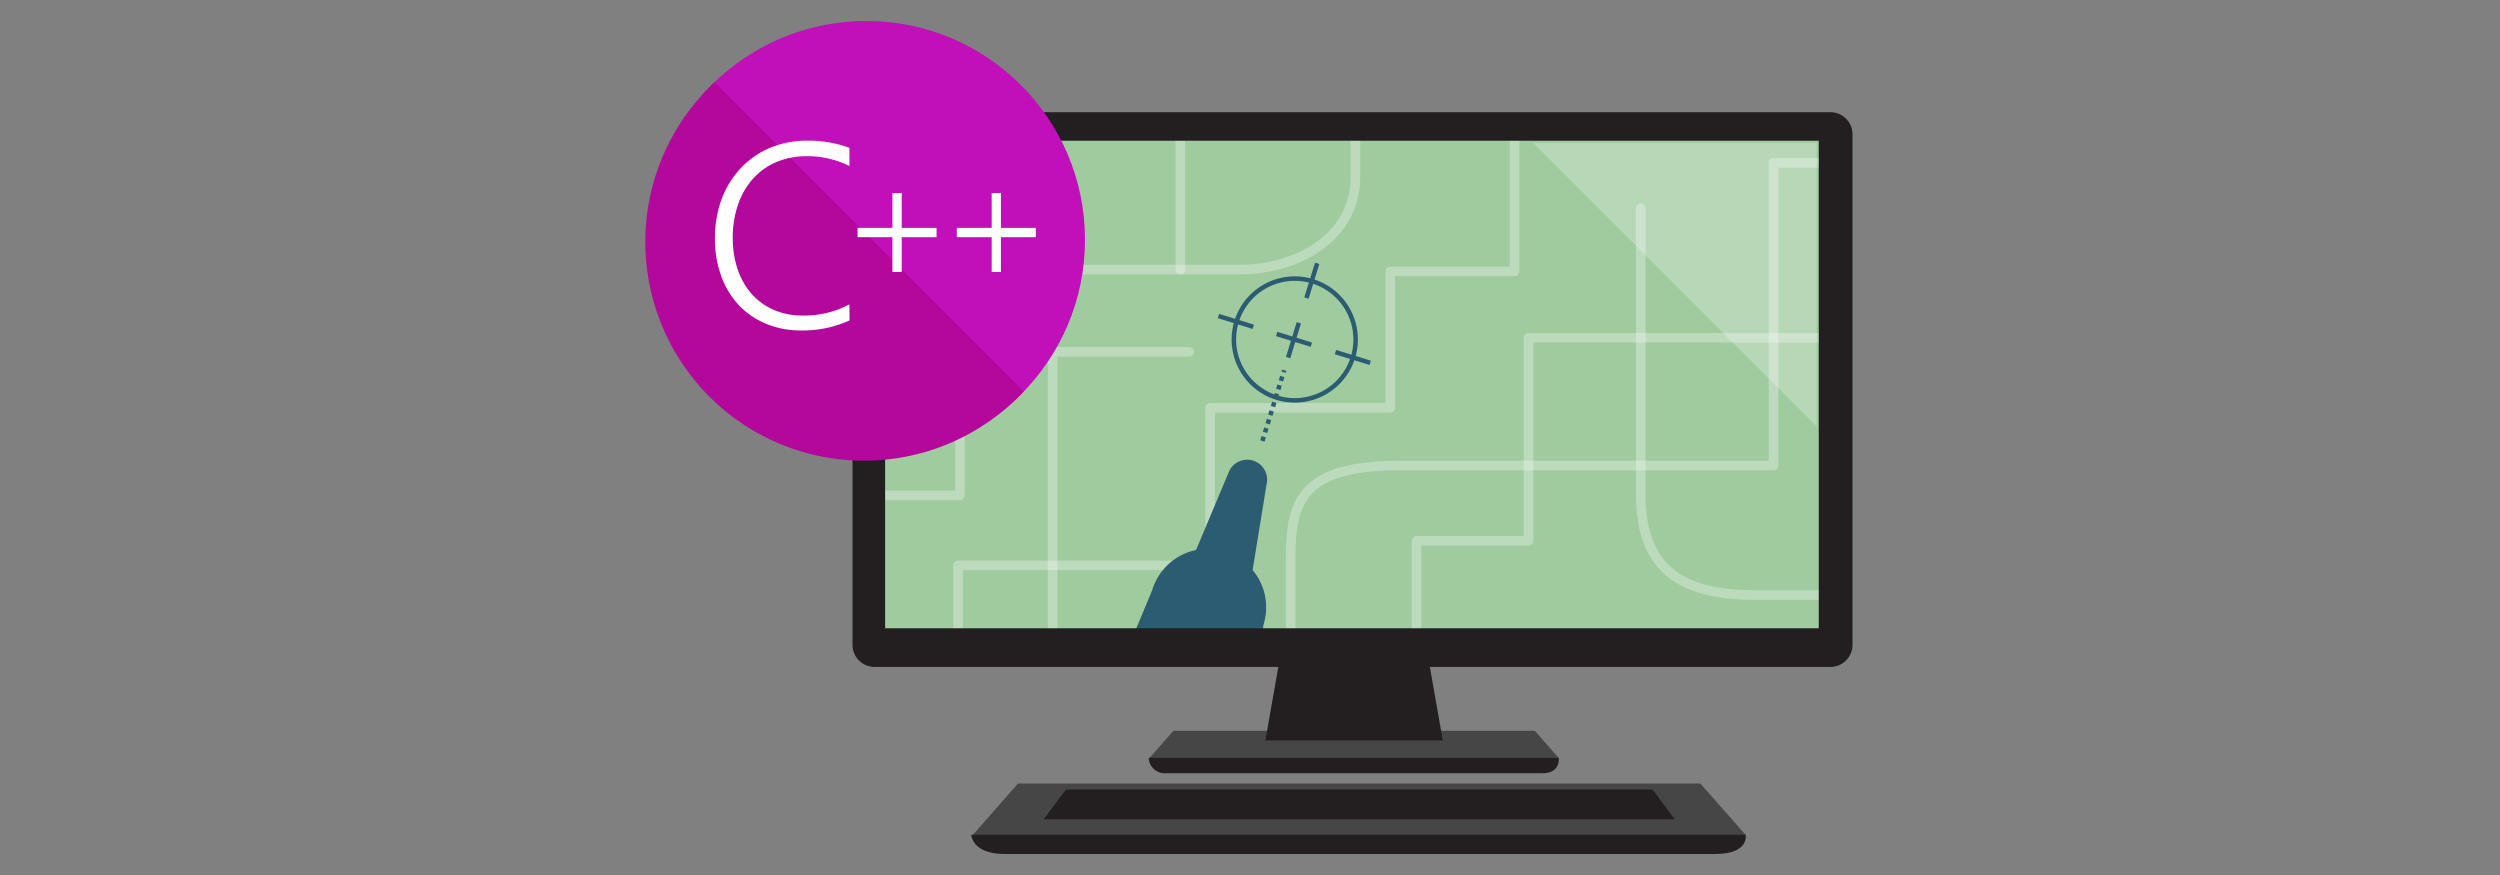 <svg id="Layer_2" data-name="Layer 2" xmlns="http://www.w3.org/2000/svg" xmlns:xlink="http://www.w3.org/1999/xlink" viewBox="0 0 400 140"><rect x="0" y="0" width="400" height="140" fill="#808080" stroke="none"/><defs><style>.cls-1,.cls-10,.cls-11,.cls-4,.cls-5,.cls-9{fill:none;}.cls-2{fill:#9fcb9f;}.cls-3{clip-path:url(#clip-path);}.cls-4,.cls-5{stroke:#fff;stroke-linecap:round;stroke-linejoin:round;stroke-width:1.54px;opacity:0.3;}.cls-4,.cls-8,.cls-9{fill-rule:evenodd;}.cls-6{fill:#464646;}.cls-7{fill:#231f20;}.cls-8{fill:#2b5c72;}.cls-10,.cls-11,.cls-9{stroke:#2b5c72;stroke-miterlimit:10;stroke-width:0.72px;}.cls-11{stroke-dasharray:0.72 0.72;}.cls-12,.cls-15{fill:#fff;}.cls-12{opacity:0.25;}.cls-13{fill:#c110b9;}.cls-14{fill:#b4079c;}</style><clipPath id="clip-path"><rect class="cls-1" x="139.87" y="19.34" width="154.26" height="84.27"/></clipPath></defs><title>vs_gaming-5</title><rect class="cls-2" x="139.87" y="19.34" width="154.26" height="84.27"/><g class="cls-3"><polyline class="cls-4" points="168.42 104.44 168.42 56.29 190.26 56.29"/><polyline class="cls-4" points="242.33 19.62 242.33 43.41 222.45 43.41 222.45 65.25 193.62 65.25 193.62 90.45 153.3 90.45 153.3 105.56"/><path class="cls-4" d="M138.75,79.25h14.84V61.05c0-7.84,3.64-17.92,17.36-17.92h27.44c9,0,18.48-5,18.48-14.84v-16"/><line class="cls-5" x1="188.86" y1="43.13" x2="188.86" y2="19.9"/><polyline class="cls-4" points="168.98 43.13 168.98 30.82 150.5 30.82"/><path class="cls-4" d="M206.5,105.84V89.33c0-9,1.68-14.84,17.36-14.84h59.91V26.06h14"/><polyline class="cls-4" points="226.65 104.44 226.65 86.53 244.57 86.53 244.57 54.05 299.16 54.05"/><path class="cls-4" d="M292.72,95.21H281c-10.64,0-18.48-3.08-18.48-16V33.34"/></g><polygon class="cls-6" points="249.4 121.28 183.92 121.28 187.75 116.93 245.56 116.93 249.4 121.28"/><path class="cls-7" d="M246.81,123.71H186.62a2.57,2.57,0,0,1-2.83-2.45H249.4S249.73,123.71,246.81,123.71Z"/><polygon class="cls-7" points="230.85 118.47 202.46 118.47 204.76 105.42 228.55 105.42 230.85 118.47"/><polygon class="cls-6" points="279.31 133.59 155.64 133.59 162.88 125.37 272.06 125.37 279.31 133.59"/><polygon class="cls-7" points="267.96 131.09 166.99 131.09 170.54 126.33 264.41 126.33 267.96 131.09"/><path class="cls-7" d="M274.42,136.64H160.74c-5.25,0-5.34-3.08-5.34-3.08H279.31S279.95,136.64,274.42,136.64Z"/><path class="cls-8" d="M202,100.92l.17-1a9.3,9.3,0,0,0-1.75-8.71l2.22-13.66a3.19,3.19,0,0,0-6.09-1.88L191.37,88a9.31,9.31,0,0,0-7,6.38l-2.71,6.51Z"/><path class="cls-7" d="M292.86,17.95H139.94a3.54,3.54,0,0,0-3.54,3.54v81.68a3.54,3.54,0,0,0,3.54,3.54H292.86a3.54,3.54,0,0,0,3.54-3.54V21.48A3.54,3.54,0,0,0,292.86,17.95ZM291,100.52H141.62v-78H291Z"/><path class="cls-9" d="M197.85,51.46A9.74,9.74,0,1,0,210,45,9.74,9.74,0,0,0,197.85,51.46Z"/><line class="cls-10" x1="194.96" y1="50.57" x2="200.53" y2="52.29"/><line class="cls-10" x1="213.67" y1="56.34" x2="219.23" y2="58.05"/><line class="cls-10" x1="209.03" y1="47.69" x2="210.75" y2="42.13"/><line class="cls-10" x1="206.1" y1="57.22" x2="207.81" y2="51.65"/><line class="cls-11" x1="201.98" y1="70.56" x2="205.47" y2="59.24"/><line class="cls-10" x1="204.26" y1="53.44" x2="209.82" y2="55.15"/><polygon class="cls-12" points="290.65 68.22 290.65 22.84 245.27 22.84 290.65 68.22"/><circle class="cls-13" cx="138.6" cy="38.36" r="35"/><path class="cls-14" d="M114.34,13.15a35,35,0,1,0,49.47,49.47Z"/><path class="cls-15" d="M135.93,51.27a18.07,18.07,0,0,1-7.77,1.6,14.14,14.14,0,0,1-5.66-1.1,12.6,12.6,0,0,1-4.34-3,13.59,13.59,0,0,1-2.77-4.63,17.09,17.09,0,0,1-1-5.87,18.27,18.27,0,0,1,1-6.22,14.79,14.79,0,0,1,3-5,13.7,13.7,0,0,1,4.67-3.33,15,15,0,0,1,6.14-1.21,18.39,18.39,0,0,1,6.71,1.15v2.91a14.88,14.88,0,0,0-6.75-1.58,12.36,12.36,0,0,0-5.07,1,10.5,10.5,0,0,0-3.73,2.74,12.14,12.14,0,0,0-2.32,4.14,16.35,16.35,0,0,0-.8,5.22,15.64,15.64,0,0,0,.72,4.79,11.52,11.52,0,0,0,2.12,3.93,10.07,10.07,0,0,0,3.5,2.67,11.3,11.3,0,0,0,4.86,1,15.15,15.15,0,0,0,7.46-1.78Z"/><path class="cls-15" d="M144.27,37.95v5.56h-1.48V37.95h-5.58V36.46h5.58V30.88h1.48v5.58h5.58v1.49Z"/><path class="cls-15" d="M160.15,37.95v5.56h-1.48V37.95h-5.58V36.46h5.58V30.88h1.48v5.58h5.58v1.49Z"/></svg>